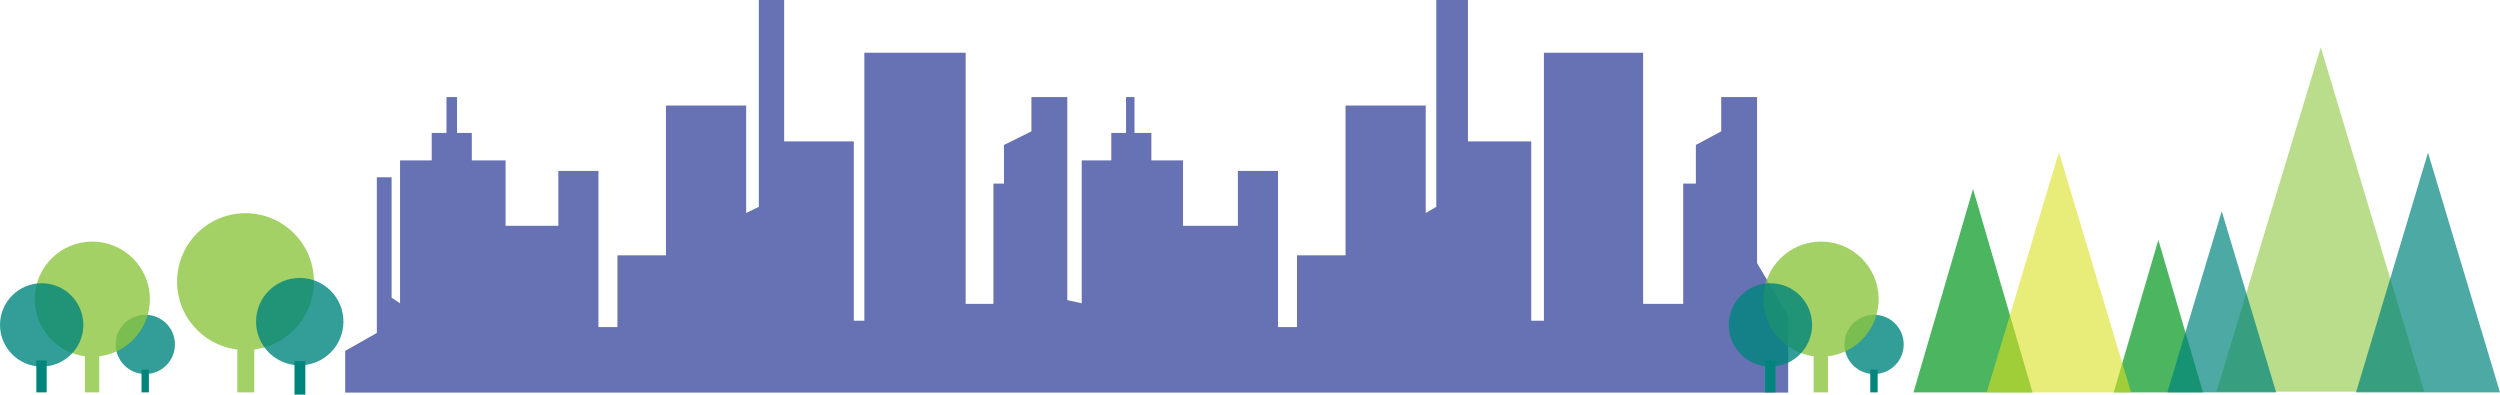 <svg xmlns="http://www.w3.org/2000/svg" width="745" height="117.585" viewBox="0 0 745 117.585">
  <title>Asset 2</title>
  <g id="Layer_2" data-name="Layer 2">
    <g id="Layer_1-2" data-name="Layer 1">
      <g>
        <polygon points="532.876 117 532.876 93.986 523.607 78.43 523.607 28.926 512.917 28.926 512.917 39.146 505.369 43.199 505.369 54.709 501.596 54.709 501.596 90.552 489.647 90.552 489.647 15.72 460.087 15.72 460.087 95.582 456.313 95.582 456.313 42.132 437.446 42.132 437.446 0 428.011 0 428.011 61.628 424.869 63.47 424.869 31.442 400.97 31.442 400.97 76.089 386.504 76.089 386.504 97.468 380.844 97.468 380.844 50.935 368.895 50.935 368.895 67.284 352.543 67.284 352.543 47.791 343.109 47.791 343.109 39.615 338.078 39.615 338.078 28.926 335.561 28.926 335.561 39.615 331.16 39.615 331.16 47.791 322.355 47.791 322.355 90.375 318.052 89.441 318.052 28.926 307.362 28.926 307.362 39.146 299.185 43.199 299.185 54.709 296.041 54.709 296.041 90.552 287.765 90.552 287.765 15.72 257.577 15.72 257.577 95.582 254.432 95.582 254.432 42.132 233.677 42.132 233.677 0 226.13 0 226.13 61.628 222.357 63.47 222.357 31.442 198.458 31.442 198.458 76.089 183.993 76.089 183.993 97.468 178.333 97.468 178.333 50.935 166.383 50.935 166.383 67.284 150.661 67.284 150.661 47.791 140.598 47.791 140.598 39.615 136.195 39.615 136.195 28.926 133.051 28.926 133.051 39.615 128.648 39.615 128.648 47.791 119.215 47.791 119.215 90.375 116.699 88.716 116.699 52.822 112.296 52.822 112.296 99.22 102.863 104.564 102.863 117 532.876 117" fill="#001580" opacity="0.6"/>
        <rect x="87.756" y="107.621" width="3.237" height="9.964" fill="#00857d"/>
        <polygon points="722.417 116.708 691.591 14.068 660.516 116.708 722.417 116.708" fill="#8cc63f" opacity="0.6"/>
        <polygon points="570.219 116.93 587.958 56.303 605.695 116.93 570.219 116.93" fill="#4bb55f"/>
        <polygon points="629.893 116.93 643.19 71.485 656.485 116.93 629.893 116.93" fill="#4bb55f"/>
        <polygon points="592.057 116.93 613.558 45.339 635.058 116.93 592.057 116.93" fill="#d9e021" opacity="0.6"/>
        <polygon points="702.093 116.93 723.546 45.497 745 116.93 702.093 116.93" fill="#00857d" opacity="0.7"/>
        <polygon points="645.869 116.93 662.08 62.947 678.293 116.93 645.869 116.93" fill="#00857d" opacity="0.7"/>
        <g opacity="0.8">
          <ellipse cx="73.159" cy="83.917" rx="20.39" ry="20.386" fill="#8cc63f"/>
          <rect x="70.709" y="101.331" width="5.066" height="15.599" fill="#8cc63f"/>
        </g>
        <circle cx="89.322" cy="95.842" r="13.024" fill="#00857d" opacity="0.8"/>
        <g>
          <g>
            <circle cx="43.306" cy="102.632" r="8.83" fill="#00857d" opacity="0.8"/>
            <rect x="42.175" y="110.175" width="2.193" height="6.755" fill="#00857d"/>
          </g>
          <g opacity="0.8">
            <ellipse cx="27.505" cy="89.147" rx="17.161" ry="17.156" fill="#8cc63f"/>
            <rect x="25.304" y="103.803" width="4.264" height="13.127" fill="#8cc63f"/>
          </g>
          <circle cx="12.419" cy="96.822" r="12.418" fill="#00857d" opacity="0.8"/>
          <rect x="10.827" y="107.429" width="3.085" height="9.501" fill="#00857d"/>
        </g>
        <g>
          <g>
            <circle cx="558.474" cy="102.632" r="8.83" fill="#00857d" opacity="0.8"/>
            <rect x="557.343" y="110.175" width="2.193" height="6.755" fill="#00857d"/>
          </g>
          <g opacity="0.8">
            <ellipse cx="542.673" cy="89.147" rx="17.161" ry="17.156" fill="#8cc63f"/>
            <rect x="540.471" y="103.803" width="4.264" height="13.127" fill="#8cc63f"/>
          </g>
          <circle cx="527.586" cy="96.822" r="12.418" fill="#00857d" opacity="0.8"/>
          <rect x="525.995" y="107.429" width="3.085" height="9.501" fill="#00857d"/>
        </g>
      </g>
    </g>
  </g>
</svg>
